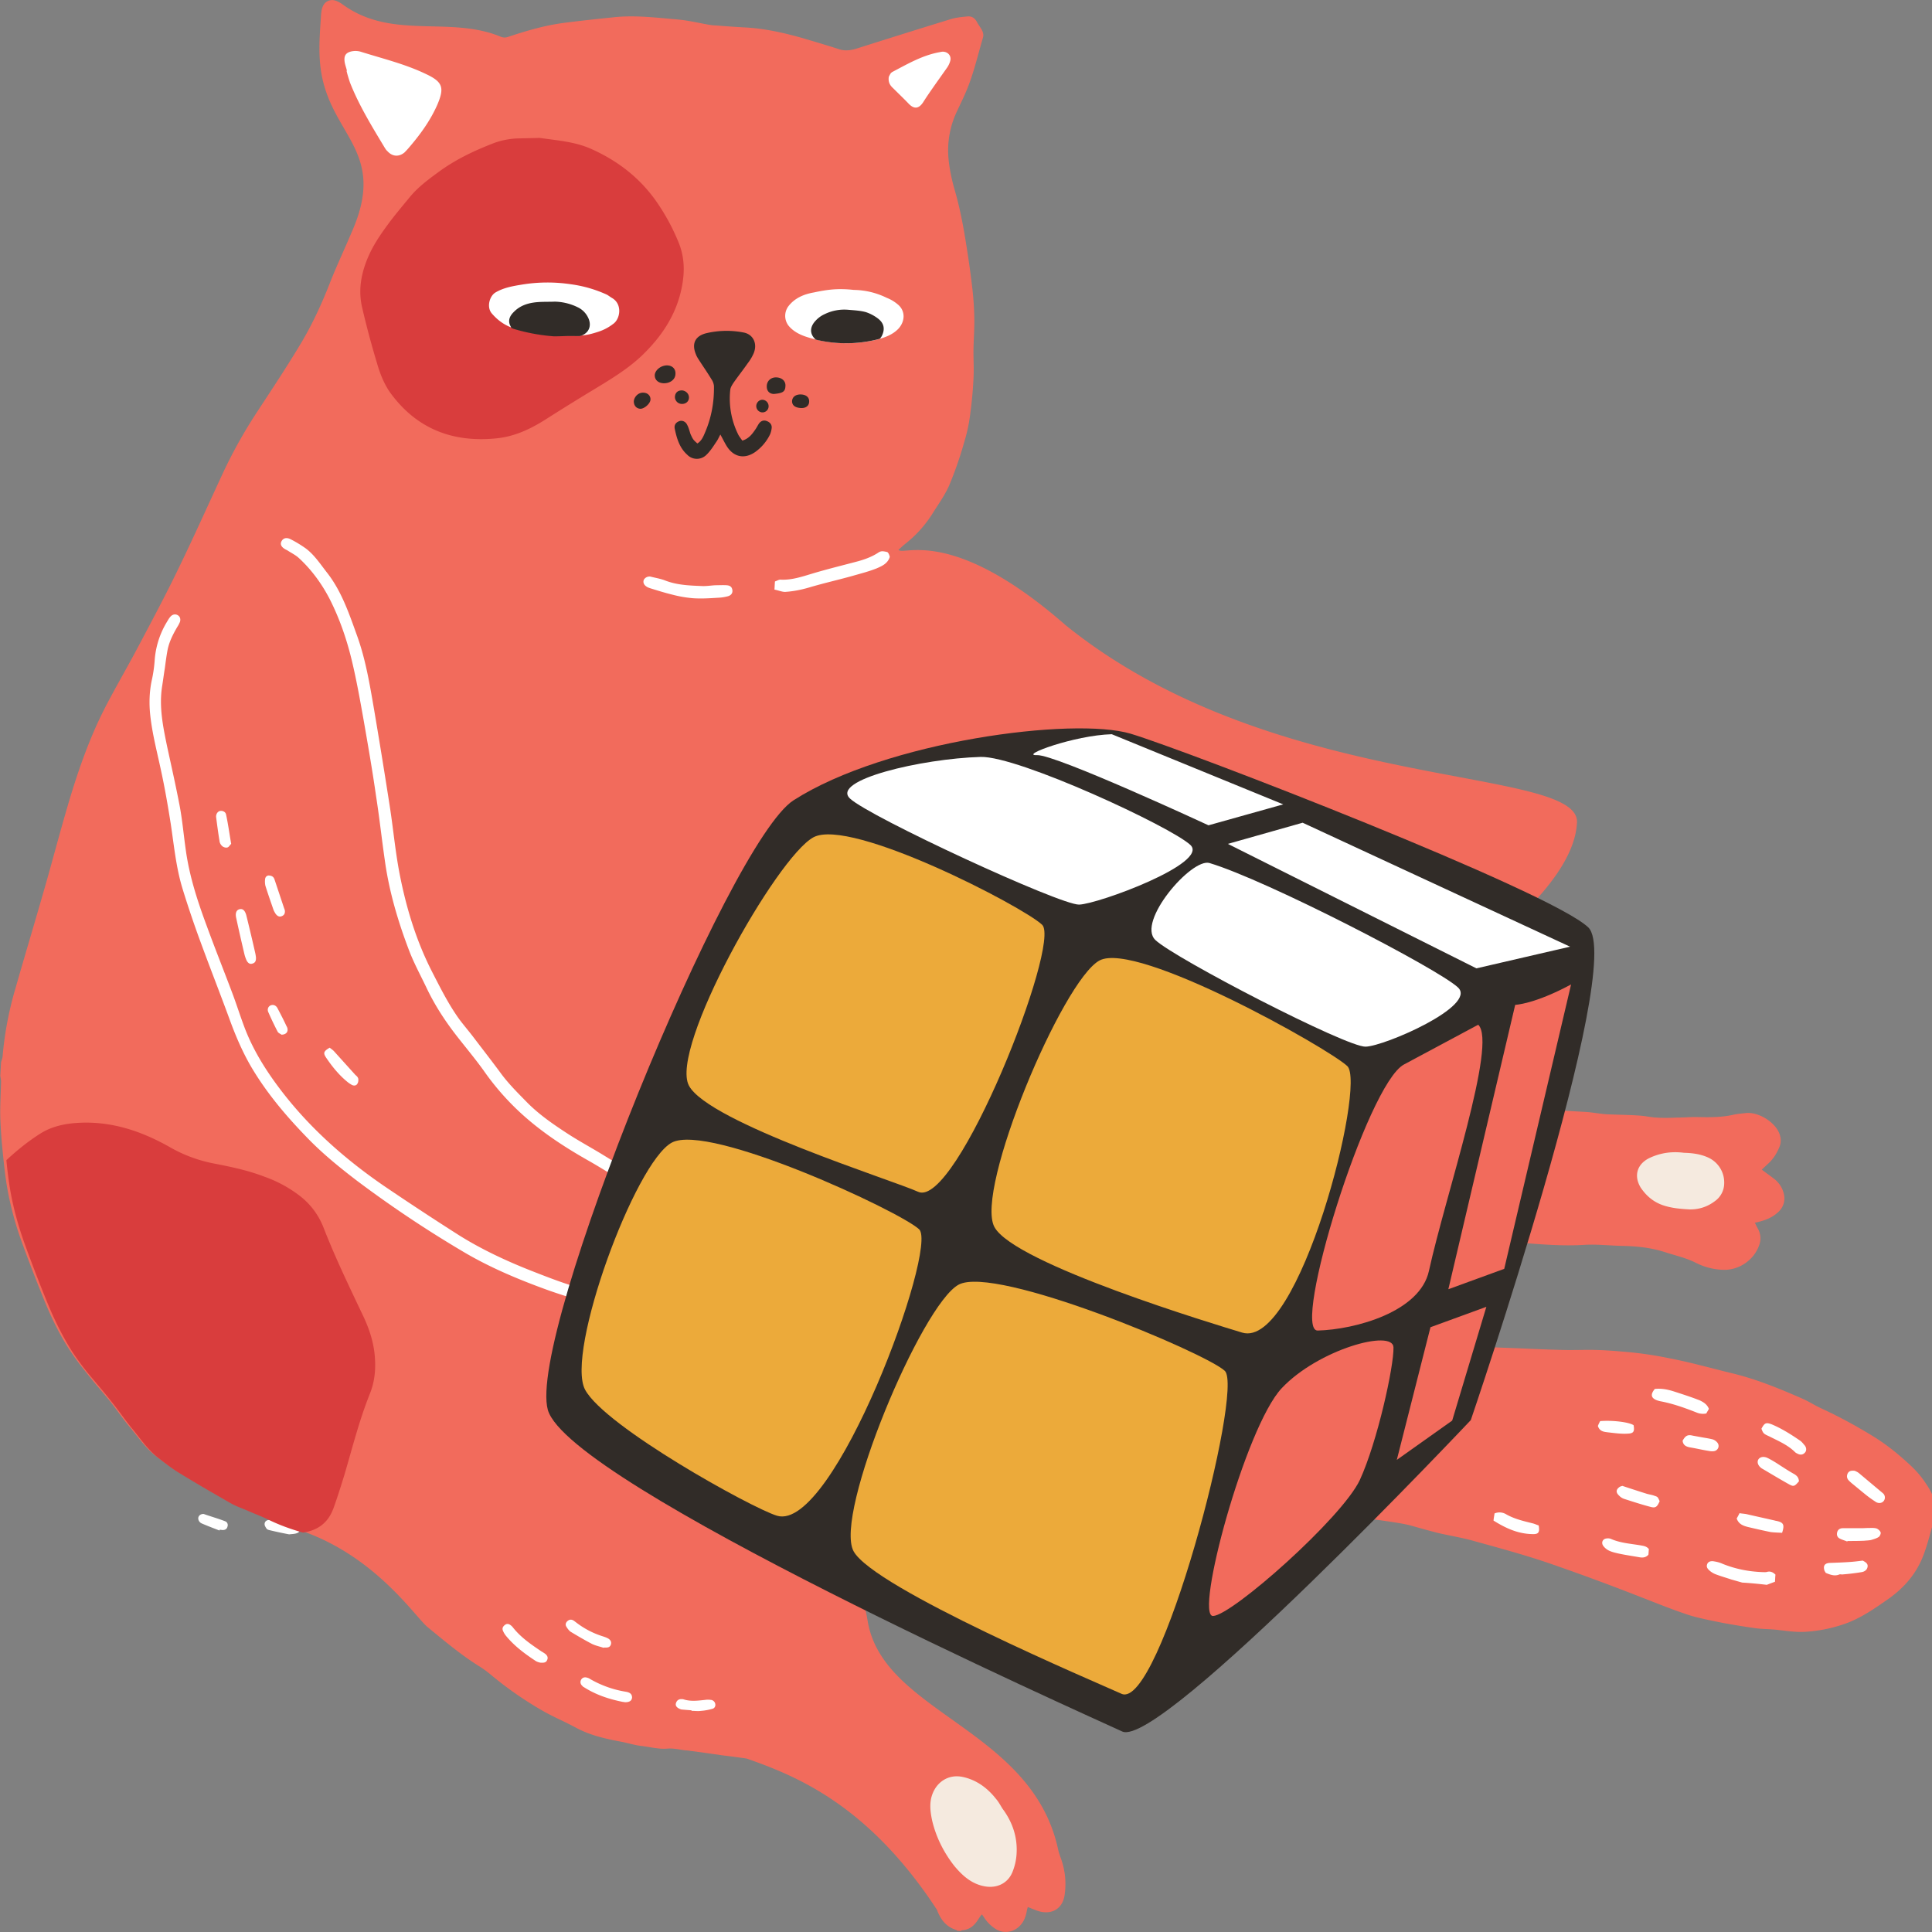 <svg width="68" height="68" fill="none" xmlns="http://www.w3.org/2000/svg"><rect width="100%" height="100%" fill="#808080" stroke="none"/><g clip-path="url(#clip0)"><path d="M.037 37.387c.018-.063.045-.134.054-.197a12.04 12.04 0 01.449-2.388c.332-1.167.682-2.325 1.015-3.492.26-.898.494-1.796.754-2.694.296-1.032.629-2.055 1.069-3.043.152-.34.323-.682.503-1.014.332-.62.691-1.24 1.015-1.858.476-.898.96-1.805 1.4-2.72.54-1.114 1.042-2.236 1.563-3.358.35-.745.755-1.464 1.204-2.146.53-.808 1.06-1.607 1.553-2.433.387-.655.701-1.337.98-2.046.206-.53.448-1.05.673-1.571l.162-.377c1.202-2.854-.944-3.325-1.165-5.823-.054-.575 0-1.158.036-1.733.009-.08.018-.17.054-.251.08-.216.305-.296.512-.198.063.027.125.063.188.108 1.73 1.265 3.742.398 5.539 1.128.099.044.18.053.287.018.62-.207 1.258-.395 1.904-.485C20.397.733 21 .67 21.61.607c.755-.08 1.51.018 2.264.081.377.036.745.126 1.113.189.063.009.126.018.189.018.35.027.7.053 1.05.071.692.036 1.366.189 2.03.377.423.126.854.252 1.267.386.215.072.413.045.62-.017 1.104-.35 2.218-.7 3.332-1.042.18-.054.377-.072.565-.09.162-.018.27.054.342.189.036.072.09.144.134.215.072.108.117.225.081.341-.188.638-.332 1.284-.593 1.895-.098.233-.215.467-.323.7a3.19 3.19 0 00-.305 1.553c.027.404.108.79.215 1.176.198.673.324 1.356.431 2.047.072.449.135.898.189 1.355.045.36.072.728.08 1.087.01.359-.017.727-.026 1.086-.01.359.018.71 0 1.068a13.81 13.81 0 01-.108 1.212 5.8 5.8 0 01-.215 1.042 13.23 13.23 0 01-.54 1.553c-.161.359-.404.69-.61 1.023a4.217 4.217 0 01-.934 1.023c-.08.063-.153.135-.234.207.162.224 1.877-.852 5.877 2.648 7.427 6.006 18.27 4.908 18 7-.242 3.582-9.273 8.163-9.094 8.414.144.198.297.404.458.593a.533.533 0 00.243.152c.503.153 1.006.315 1.536.369l.655.08c.234.036.467.081.692.117.144.018.287.036.422.045.566.063 1.132.134 1.697.188.162.018.324.01.494.01h.153c.09 0 .189.008.279.017.934.045 1.868.1 2.802.153.233.018.467.063.7.08.386.019.773.019 1.15.046.206.009.413.063.61.071.252.018.494.01.746 0 .251 0 .494-.026.745-.017.404.009.809.009 1.213-.081.152-.036.314-.045.467-.063.476-.036 1.086.377 1.185.808a.596.596 0 01-.027.395c-.09.215-.206.404-.377.565-.08.072-.153.144-.242.225.161.125.323.233.467.35.161.135.27.314.314.52a.642.642 0 01-.198.62c-.197.189-.44.287-.7.35-.036.01-.063.018-.126.027.036.072.063.135.099.198a.687.687 0 01.054.592c-.18.52-.7.88-1.249.87a2.279 2.279 0 01-.97-.242c-.35-.179-.727-.26-1.086-.377-.494-.161-1.006-.215-1.518-.224-.44-.009-.89-.063-1.33-.036-1.014.063-2.011-.072-3.017-.126-.52-.026-1.042-.08-1.554-.152-.7-.099-1.4-.18-2.101-.225-.306-.026-.602-.098-.907-.152-.225-.036-.45-.09-.674-.108a11.21 11.21 0 01-1.221-.206c-.35-.072-.7-.117-1.051-.171-.341-.054-.692-.108-1.033-.17-.225-.037-.449-.081-.674-.126-.287-.054-.574-.108-.88-.162-.126.054-.188.18-.27.296-.34.503-.673 1.006-1.023 1.509-.35.493-.71.978-1.069 1.472-.027.036-.045.072-.09.126.09.027.162.062.234.071.494.045.97.171 1.437.306l.144.026c.467.054.934.117 1.392.216.224.045.449.063.673.09.315.036.62.072.934.117.44.062.871.134 1.312.206.34.054.691.108 1.032.17.378.063.755.135 1.141.198l.485.08c.242.037.494.073.745.1.8.071 1.608.143 2.407.197.53.036 1.07.045 1.608.072.431.018.853.036 1.284.045.386.009.773-.01 1.15 0 .296.009.584.027.88.054a13.12 13.12 0 011.67.233c.755.144 1.482.35 2.219.53.862.206 1.67.538 2.47.888.233.1.449.243.682.35.665.306 1.302.656 1.922 1.042.422.27.808.584 1.177.925.215.197.413.413.575.664.18.26.332.539.34.862.01.152-.008.314-.053.458-.108.395-.207.799-.35 1.185-.243.664-.683 1.176-1.258 1.58-.476.332-.952.664-1.5.861-.458.162-.934.26-1.419.288-.314.018-.62-.027-.934-.063-.27-.036-.547-.027-.808-.063a25.855 25.855 0 01-1.158-.188c-.36-.072-.728-.144-1.087-.243-.575-.18-1.168-.422-1.77-.655a81.897 81.897 0 00-3.233-1.194c-.889-.305-1.796-.548-2.703-.8-.413-.116-.835-.179-1.248-.278-.315-.08-.63-.17-.952-.26-1.105-.314-11.164-1.257-12.269-1.553-.592-.162-1.185-.305-1.742-.566-.36-.17-7.885-.233-7.715.18.144.341.332.664.503.988.072.134.144.278.225.413.197.34.404.69.601 1.032.1.17.198.35.297.52.126.234.251.467.395.692.332.52.512 1.095.61 1.697.575 3.217 5.786 3.753 6.698 8.008.018.08.045.161.072.242.17.44.224.898.153 1.365-.063.422-.387.682-.854.574-.143-.036-.278-.099-.44-.161-.009.035-.027.09-.036.143-.044.243-.134.45-.34.602a.67.67 0 01-.728.045 1.346 1.346 0 01-.44-.431c-.018-.027-.036-.054-.072-.1a1.19 1.19 0 00-.108.145c-.135.224-.305.395-.584.412-.018 0-.036.019-.054.028-.045 0-.09-.01-.125-.01-.01-.008-.018-.026-.027-.026-.36-.108-.557-.368-.683-.71C30.546 63.5 28 62.5 26.28 61.895a40.6 40.6 0 00-.88-.116c-.369-.054-.737-.108-1.096-.153a1.099 1.099 0 00-.17-.018c-.216-.027-.432-.08-.639-.063-.305.027-.592-.053-.889-.09-.27-.026-.53-.116-.79-.161-.53-.099-1.06-.224-1.545-.485-.377-.206-.772-.368-1.15-.583a12.79 12.79 0 01-1.796-1.24 3.865 3.865 0 00-.43-.322c-.656-.404-1.249-.907-1.842-1.392-.422-.341-1.787-2.442-4.365-3.366a8.377 8.377 0 01-1.347-.494c-.242-.117-.485-.207-.727-.314-.207-.09-.413-.162-.611-.27-.584-.34-1.177-.682-1.76-1.041-.26-.162-.503-.35-.746-.53-.386-.296-.655-.709-.97-1.077-.242-.296-.458-.62-.7-.916-.279-.34-.575-.673-.844-1.023a8.479 8.479 0 01-.521-.71c-.35-.529-.629-1.103-.872-1.687a56.216 56.216 0 01-.79-2.038 11.497 11.497 0 01-.539-1.957c-.08-.449-.125-.898-.17-1.355a16.975 16.975 0 01-.081-1.167c-.01-.422.018-.844.027-1.257 0-.072-.018-.135-.027-.207l.027-.476z" fill="#F26B5C"/><path d="M27.258 20.752c.009-.117.009-.188.018-.287.063-.018.143-.072.206-.063.378.018.728-.099 1.087-.207.503-.152 1.015-.278 1.527-.413.278-.071.548-.161.79-.314.117-.08.162-.08.35-.036.01.018.036.036.045.063a.38.38 0 01.036.108c-.072.233-.278.323-.467.404-.27.108-.557.18-.835.26-.512.144-1.033.26-1.545.413-.278.081-.557.135-.835.153-.117 0-.234-.054-.377-.081zM22.893 20.294c.17.045.35.072.512.135.413.162.844.18 1.284.197.162.01.323-.018.485-.027.135 0 .27-.009.404 0 .126.01.18.063.198.162.018.108-.036.189-.153.224a1.58 1.58 0 01-.359.054c-.287.018-.566.036-.853.018a4.222 4.222 0 01-.737-.125c-.26-.063-.52-.144-.781-.225-.054-.018-.108-.036-.153-.072-.09-.063-.116-.161-.072-.242a.235.235 0 01.225-.099zM61.314 55.7l-.377-.107c-.188-.063-.377-.117-.566-.189a.734.734 0 01-.18-.107c-.071-.063-.143-.126-.107-.234.027-.09.117-.134.251-.107.108.017.207.044.306.09.449.179.907.269 1.392.287.054 0 .117.009.17-.01.108-.026.198.01.288.1-.01.071-.01.152-.018.25a10.05 10.05 0 00-.288.108 14.92 14.92 0 00-.87-.08zM60.147 49.587c-.027.054-.063.108-.09.162a.577.577 0 01-.35-.036c-.413-.162-.836-.314-1.276-.395a1.43 1.43 0 01-.098-.027c-.225-.08-.252-.207-.09-.404.233-.027.458.018.682.09.306.099.611.197.907.314.126.063.252.135.315.296zM61.997 50.287c.108-.206.161-.233.368-.152.36.152.683.359.997.574.063.045.108.108.162.17.063.082.063.19 0 .252-.063.072-.153.081-.234.045-.036-.018-.08-.036-.108-.063-.26-.26-.592-.395-.907-.556-.197-.09-.215-.1-.278-.27zM62.724 53.95c-.134-.009-.27-.009-.404-.027-.27-.054-.539-.117-.808-.18-.162-.044-.315-.098-.386-.296.027-.053.063-.107.098-.188.1.018.198.018.297.045.314.072.637.143.952.215.027.01.054.01.08.018.225.054.261.135.171.413zM58.018 54.722c-.09.099-.197.108-.305.09-.252-.045-.503-.08-.755-.135-.116-.027-.233-.053-.34-.107a.55.55 0 01-.19-.162c-.08-.117-.017-.251.126-.26a.287.287 0 01.17.027c.342.143.71.161 1.06.224.1.018.18.036.252.126-.009.054-.009.134-.018.197zM52.567 53.52c.009-.1.027-.18.036-.252a.451.451 0 01.404.027c.296.17.62.242.943.323.072.018.143.054.206.072.045.251-.009.314-.224.305-.503-.009-.934-.206-1.365-.476zM63.317 52.137c-.162.188-.188.197-.377.09-.305-.171-.602-.35-.907-.53-.01 0-.01-.01-.018-.01-.126-.08-.18-.206-.135-.304.054-.108.198-.135.341-.063.144.072.288.161.423.251.17.108.332.216.511.314.1.063.153.126.162.252zM65.284 51.769c.018.009.09.035.144.08l.835.7a.2.2 0 01.045.27c-.054.08-.162.108-.27.054a4.366 4.366 0 01-.332-.234c-.18-.143-.36-.296-.548-.448-.036-.036-.072-.063-.108-.108-.053-.072-.053-.144-.017-.225.044-.08.116-.107.25-.09zM57.102 52.298c.297.099.575.189.862.279.09.026.18.035.27.071.116.036.116.045.18.189-.09.206-.144.251-.333.197-.305-.08-.61-.18-.916-.278a.44.44 0 01-.18-.117c-.125-.116-.107-.224.036-.314.018-.009.054-.018.081-.027zM64.26 55.36c-.018-.036-.036-.054-.045-.081-.054-.17.01-.26.189-.27.242-.008.494-.017.736-.035.135-.01.27-.027.413-.045 0 0 .018 0 .027.009.081.044.171.098.153.206-.018.108-.099.17-.207.189a7.672 7.672 0 01-.655.08c-.045.01-.09-.008-.126 0-.162.072-.314.018-.485-.053zM65.014 54.255c-.09-.036-.188-.063-.269-.107-.08-.045-.108-.126-.08-.225.026-.09.098-.135.197-.135h.655c.081 0 .171-.008.252-.008.09 0 .188-.01.278.017.054.019.126.081.144.135.018.045-.027.135-.063.162-.08.054-.18.08-.27.108-.071.017-.152.017-.233.026-.197.01-.395.01-.593.01-.008 0-.008.008-.017.017zM59.222 50.71c.099-.18.18-.225.359-.18l.296.054c.144.027.279.044.413.08a.365.365 0 01.153.108c.099.117.027.288-.126.305a.545.545 0 01-.17-.009c-.225-.035-.45-.09-.665-.125-.144-.027-.242-.081-.26-.234zM56.32 50.018c.44-.036 1.016.036 1.177.144.036.206.01.287-.188.296-.234.018-.476-.018-.719-.045-.135-.018-.287-.027-.35-.224a1.39 1.39 0 01.08-.17z" fill="#fff"/><path d="M12.969 9.019c-.252.574-.368 1.176-.225 1.795.153.665.332 1.329.53 1.984.108.377.26.754.494 1.068.925 1.24 2.182 1.715 3.7 1.563.638-.063 1.195-.324 1.734-.665a82.872 82.872 0 011.751-1.086c.575-.35 1.14-.691 1.635-1.158.7-.673 1.221-1.445 1.41-2.415.107-.539.098-1.06-.117-1.58a7.395 7.395 0 00-.826-1.5c-.593-.816-1.357-1.39-2.273-1.795-.556-.242-1.158-.287-1.796-.377-.197.01-.44.01-.691.018a2.682 2.682 0 00-.926.17c-.673.261-1.32.566-1.912.997-.369.27-.737.539-1.033.898-.243.296-.485.583-.71.88-.287.386-.557.772-.745 1.203z" fill="#D93D3D"/><path d="M10.382 53.636a16.046 16.046 0 01-.646-.099c-.081-.009-.171-.027-.252-.036-.09-.009-.162.045-.17.126-.01.063.035.126.071.18.018.026.072.044.117.053.225.054.44.1.674.144.072-.009.143-.009.224-.027.126-.027.18-.099.17-.206-.017-.108-.098-.126-.188-.135zM7.93 53.546c-.251-.099-.512-.17-.763-.26h-.018c-.135.009-.207.117-.153.233a.21.21 0 00.1.099c.206.09.421.17.628.251 0-.009.009-.018.009-.027.036 0 .072.01.108.01.08 0 .143-.036.161-.108.036-.081 0-.17-.072-.198zM19.184 58.205a1.502 1.502 0 00-.126-.08c-.36-.243-.718-.485-.997-.835a.427.427 0 00-.09-.09c-.063-.045-.125-.063-.197-.01-.072.055-.108.118-.072.207a.736.736 0 00.108.18c.287.35.646.62 1.024.87.062.046.143.064.18.073.125.009.206 0 .242-.09.044-.09.009-.162-.072-.225zM22.022 59.543a3.676 3.676 0 01-1.222-.43c-.045-.028-.09-.055-.134-.064-.081-.027-.162-.009-.207.063a.166.166 0 00.027.215c.018.019.036.045.063.054.422.27.88.422 1.374.521.027 0 .054.01.09.01.143 0 .224-.055.233-.163 0-.116-.063-.18-.224-.206zM21.25 57.999v-.01h.044c.09 0 .17 0 .207-.107.027-.09-.01-.17-.117-.224-.054-.027-.108-.045-.162-.063a2.983 2.983 0 01-.96-.503c-.027-.018-.054-.045-.09-.063-.072-.036-.135-.027-.198.027s-.08.126-.045.189c.036.063.09.135.144.18.251.152.512.305.772.44.135.062.27.089.404.134zM25.012 59.83a.662.662 0 00-.188 0c-.252.027-.512.063-.764-.018-.026-.009-.053-.009-.08-.009-.1 0-.162.054-.189.144-.027.09.036.153.108.188.036.019.08.036.117.036.107.01.215.018.323.027v.018c.117 0 .224.018.341 0 .135-.009.27-.036.395-.072.072-.017.117-.09.1-.17a.173.173 0 00-.163-.144zM8.604 33.59c.018.071.045.152.08.224.046.08.109.135.207.099.09-.027.126-.09.117-.225 0-.009-.009-.063-.018-.116-.099-.44-.206-.89-.314-1.329-.045-.189-.126-.27-.243-.242-.116.027-.161.143-.116.323.09.422.188.844.287 1.266zM7.724 29.586a.289.289 0 00.09.188c.045.045.134.072.188.054.054-.009.09-.09.135-.126-.063-.359-.108-.7-.18-1.032-.018-.099-.125-.144-.215-.126-.081.018-.144.108-.135.216.036.278.072.556.117.826zM12.26 38.105c.035.027.08.054.125.081.072.036.153.027.189-.036.036-.045.044-.117.036-.18-.01-.053-.054-.098-.1-.134l-.745-.826c-.045-.054-.107-.09-.161-.135-.216.126-.234.189-.126.35.224.333.476.638.781.88zM9.529 35.385c-.09.036-.135.144-.08.251.098.225.206.45.322.674.027.054.108.08.135.107.135 0 .216-.071.216-.17a.224.224 0 00-.036-.126c-.099-.215-.207-.422-.315-.628-.053-.108-.152-.144-.242-.108zM9.987 31.929l-.323-.97c-.027-.08-.072-.134-.189-.143-.063-.01-.135.036-.144.125a.68.68 0 00.01.234c.09.287.188.565.287.853.018.044.045.09.072.134.054.072.125.126.224.081.09-.036.117-.117.099-.215a1.558 1.558 0 01-.036-.1z" fill="#fff"/><path d="M34.66 66.393c.419.076.807-.099.972-.496a2.01 2.01 0 00.146-.615c.045-.596-.133-1.142-.493-1.622-.074-.118-.138-.243-.23-.347-.3-.382-.688-.669-1.17-.77-.464-.1-.877.137-1.056.574-.127.312-.09.63-.022.954.138.59.408 1.124.777 1.598.289.347.61.64 1.076.724zM58.512 42.414c.306.108.629.135.943.153.333.009.638-.09.898-.287a.774.774 0 00.333-.62.963.963 0 00-.557-.915c-.27-.126-.557-.162-.862-.171-.423-.054-.827 0-1.222.189-.431.215-.548.628-.296 1.04.197.288.44.495.763.611z" fill="#F5EADF"/><path d="M11.73 53.106c.143-.395.269-.799.394-1.203.279-.951.521-1.912.89-2.837.197-.484.224-.978.161-1.49-.063-.476-.224-.915-.43-1.337-.477-1.006-.962-2.011-1.366-3.053a2.594 2.594 0 00-.862-1.122 4.454 4.454 0 00-1.204-.646c-.583-.225-1.185-.35-1.787-.467a5.023 5.023 0 01-1.5-.548c-.97-.556-2.002-.924-3.152-.888-.52.018-1.024.107-1.473.395-.422.269-.808.583-1.176.924.035.368.08.736.143 1.095.117.665.306 1.32.54 1.958.25.682.511 1.364.79 2.037.242.584.53 1.159.87 1.688.162.242.333.476.522.71.278.34.574.673.844 1.023.242.296.458.62.7.916.306.367.575.78.97 1.077.243.188.485.377.746.53.583.358 1.176.7 1.769 1.04.189.108.404.18.61.27.243.108.495.198.728.314.386.189.79.333 1.204.45.511-.073.88-.333 1.068-.836z" fill="#D93D3D"/><path d="M12.317 2.902c.316.806.776 1.552 1.219 2.289.029.046.057.093.094.123.172.195.398.22.603.056.04-.042.082-.083.131-.14.406-.468.774-.965 1.032-1.552.246-.584.193-.79-.386-1.064-.742-.36-1.537-.549-2.325-.797a.668.668 0 00-.328-.005c-.188.047-.25.151-.23.34.013.122.058.22.083.337l-.012.004c.032.143.078.282.119.409zM31.443 3.112c.18.18.368.359.548.547.188.189.35.17.503-.063.09-.143.188-.287.287-.43.18-.26.368-.521.557-.79a.787.787 0 00.108-.234c.045-.17-.072-.314-.252-.323-.045 0-.08.009-.125.018-.602.108-1.123.413-1.653.691-.018.009-.036.027-.054.036a.857.857 0 00-.08.144c-.028.206.062.314.161.404zM31.578 10.697a1.37 1.37 0 00-.369-.215 2.711 2.711 0 00-1.158-.278c-.575-.063-.934-.01-1.41.09-.35.062-.674.197-.898.493a.566.566 0 00.009.673c.161.198.386.315.628.395a4.545 4.545 0 002.515.09c.27-.072.53-.17.728-.377.251-.278.242-.655-.045-.87zm-10.032-.206c-.063-.036-.117-.08-.18-.117a4.455 4.455 0 00-1.266-.368 5.554 5.554 0 00-1.725.01c-.323.053-.646.107-.934.277-.215.126-.323.53-.125.746.224.26.494.44.808.53.449.134.916.215 1.383.25.252 0 .494-.017.745-.008.297.018.566-.054.836-.144a1.69 1.69 0 00.485-.26c.26-.17.341-.7-.027-.916z" fill="#fff"/><path d="M24.546 15.608c.143-.09.206-.233.269-.386.224-.52.323-1.068.314-1.634a.5.5 0 00-.09-.242c-.152-.252-.323-.494-.476-.736-.026-.045-.053-.09-.071-.144-.153-.368-.027-.637.359-.736a3.12 3.12 0 011.32-.027c.341.063.503.395.35.745a1.648 1.648 0 01-.206.341c-.162.234-.341.458-.503.691-.045.072-.099.153-.108.234a2.84 2.84 0 00.279 1.58c.035.072.098.143.143.215.234-.072.35-.233.467-.404.045-.063.081-.143.126-.206.072-.09.17-.126.287-.072.108.045.171.135.153.251a.78.78 0 01-.054.207 1.632 1.632 0 01-.53.628c-.368.252-.745.18-.988-.197-.08-.126-.143-.26-.233-.422-.054.099-.09.188-.144.26-.108.162-.216.332-.35.458a.472.472 0 01-.674-.009c-.27-.242-.368-.575-.44-.925-.018-.116.036-.206.153-.251.108-.045.233.009.287.126.054.099.081.215.117.323.09.197.099.206.242.332zM23.495 12.861c.18.009.296.135.278.314-.009.189-.197.323-.422.314-.189-.009-.314-.125-.305-.296.018-.18.233-.341.449-.332zM27.23 13.866c-.16-.008-.25-.116-.242-.287.01-.18.153-.305.342-.296.197.009.332.135.314.314-.009.198-.108.242-.413.27zM22.66 13.822c.152.009.25.125.233.26-.018.135-.225.314-.36.305-.143-.009-.233-.126-.224-.278.027-.17.18-.305.35-.287zM28.165 14.36c-.189-.018-.287-.098-.287-.242.009-.153.134-.243.323-.234.18.01.287.108.278.252 0 .152-.125.242-.314.224z" fill="#312C28"/><path d="M23.998 13.74c.143.01.251.117.251.252s-.108.225-.242.225a.246.246 0 01-.252-.252c.01-.143.099-.224.243-.224zM26.809 14.513a.223.223 0 01-.189-.252c.018-.116.126-.206.243-.188a.228.228 0 01.188.251.215.215 0 01-.242.189z" fill="#312C28"/><path d="M44.51 39.407c.072-.198.063-.233-.116-.377h-.018c-.162.018-.243.126-.296.27-.207.529-.405 1.068-.63 1.588-.152.36-.332.71-.52 1.05-.09.162-.18.324-.279.485a.345.345 0 01.144-.116c.126.026.243.044.36.071.35-.547.637-1.122.889-1.723.17-.422.314-.835.467-1.248z" fill="#fff"/><path d="M30.922 11.227a1.454 1.454 0 00-.449-.242c-.198-.054-.404-.063-.61-.081a1.58 1.58 0 00-.836.152.962.962 0 00-.314.225c-.225.233-.216.485 0 .673a4.55 4.55 0 002.173-.009c.036-.009.063-.018.09-.027l.054-.08c.126-.243.09-.45-.108-.61zM20.701 11.182a.771.771 0 00-.368-.368 1.918 1.918 0 00-.808-.197c-.207.009-.413 0-.62.018-.314.027-.601.116-.826.35-.126.125-.207.278-.126.466.018.027.027.063.045.09.036.018.081.036.117.045a6.59 6.59 0 001.383.252c.252 0 .494-.018.745-.01h.162c.018-.008.045-.008.063-.017.279-.108.36-.368.233-.629z" fill="#312C28"/><path d="M29.89 49.21c0-.17-.01-.341-.019-.53.09.018.18.036.27.045.467.072.754-.134.799-.53.027-.206-.045-.394-.153-.565-.036-.054-.072-.099-.107-.162.098-.017.18-.026.269-.053a.757.757 0 00.53-.458c.072-.189.09-.377-.045-.548-.278-.34-.575-.682-.979-.88-.278-.134-.566-.278-.862-.377a19.623 19.623 0 01-3.287-1.391c-.925-.485-1.805-1.042-2.695-1.58-.538-.332-1.06-.691-1.598-1.041-.279-.18-.557-.35-.836-.521-.386-.234-.78-.449-1.158-.691-.512-.333-1.015-.674-1.446-1.105-.332-.34-.674-.673-.961-1.068-.305-.413-.62-.817-.934-1.23-.162-.215-.341-.422-.503-.637-.377-.52-.665-1.095-.96-1.67-.558-1.086-.908-2.235-1.142-3.42-.152-.772-.224-1.553-.34-2.325-.18-1.168-.37-2.335-.567-3.502-.152-.88-.296-1.76-.601-2.603-.279-.772-.54-1.553-1.051-2.208-.234-.297-.44-.62-.746-.853a4.232 4.232 0 00-.548-.332c-.152-.072-.26-.027-.314.08-.054.108 0 .207.153.288l.054.027c.135.09.287.161.404.269.449.413.808.907 1.087 1.445.35.692.601 1.419.781 2.173.17.709.296 1.427.422 2.136.153.88.306 1.76.431 2.64.117.745.198 1.499.306 2.244.152 1.104.467 2.163.862 3.196.17.44.395.853.601 1.284.306.646.692 1.23 1.132 1.786.297.377.602.745.88 1.131.413.593.89 1.131 1.437 1.616.7.62 1.491 1.131 2.308 1.59.342.197.674.403 1.006.61.198.125.369.269.566.386.853.53 1.68 1.086 2.55 1.58.576.323 1.15.664 1.752.942.754.35 1.5.7 2.29.97.36.125.71.26 1.06.395.413.161.736.458 1.024.79.126.153.108.314-.063.413a.594.594 0 01-.225.063c-.08.009-.17-.01-.26-.018l-.26-.027c-.108-.01-.207.018-.252.116-.045.108-.036.207.045.297l.153.152c.08.09.18.17.251.27.054.08.099.188.117.296.018.126-.054.206-.189.206-.09 0-.18-.018-.278-.026-.09-.01-.18-.028-.278-.045-.252-.045-.468.143-.378.43.045.135.081.279.081.422 0 .342-.162.458-.458.386a.883.883 0 01-.216-.08c-.197-.126-.404-.243-.592-.386-.315-.243-.593-.521-.907-.745a13.758 13.758 0 00-1.931-1.132c-.934-.458-1.922-.772-2.883-1.13a40.355 40.355 0 00-2.3-.746c-.52-.161-1.023-.359-1.526-.556-.862-.342-1.707-.737-2.497-1.23-.89-.566-1.778-1.15-2.65-1.742-1.373-.943-2.613-2.038-3.628-3.367-.52-.682-.979-1.409-1.284-2.217-.153-.404-.278-.808-.431-1.212-.297-.79-.61-1.57-.898-2.36-.324-.872-.611-1.751-.737-2.676-.072-.503-.116-1.005-.206-1.5-.135-.717-.297-1.427-.45-2.136-.143-.691-.287-1.382-.179-2.1.036-.216.063-.44.099-.656.027-.206.054-.413.09-.61.054-.306.197-.584.35-.844.036-.054.063-.108.09-.17.036-.109 0-.198-.081-.243-.081-.045-.18-.027-.252.054a.809.809 0 00-.098.143 3.01 3.01 0 00-.458 1.41 4.777 4.777 0 01-.108.718c-.081.404-.09.808-.045 1.212.072.655.242 1.293.377 1.93.135.62.243 1.248.341 1.867.117.772.189 1.562.423 2.316.197.638.413 1.275.646 1.904.323.88.665 1.75.988 2.63.234.646.503 1.275.862 1.858.54.88 1.204 1.652 1.913 2.38.54.556 1.14 1.04 1.752 1.507a40.771 40.771 0 003.7 2.47c.934.556 1.94.978 2.955 1.346.673.242 1.356.43 2.038.655.62.207 1.258.368 1.86.638.323.143.655.269.987.404.144.053.297.098.44.152.809.323 1.545.772 2.282 1.23.386.242.718.566 1.068.853.297.242.611.458.98.565.574.162.987-.206.987-.682z" fill="#fff"/><path d="M27.931 28.167c-2.299 1.473-9.385 18.826-8.649 21.456.746 2.622 18.879 10.701 20.217 11.32 1.347.62 12.268-10.96 12.268-10.96s5.488-16.061 4.132-17.345c-1.357-1.284-14.1-6.212-16.104-6.814-2.011-.601-8.613.26-11.864 2.343z" fill="#312C28"/><path d="M28.632 29.469c-1.302.7-5.083 7.433-4.383 8.744.7 1.302 7.212 3.34 8.065 3.734 1.347.62 5.048-8.761 4.365-9.399-.683-.646-6.736-3.78-8.047-3.079zM23.647 40.215c-1.302.7-3.754 7.397-3.053 8.699.7 1.302 5.864 4.165 6.754 4.435 2.002.601 5.685-9.444 5.002-10.082-.683-.637-7.391-3.752-8.703-3.052zM38.7 33.805c-1.303.7-4.401 8.08-3.7 9.381.7 1.302 7.831 3.448 8.72 3.717 2.003.601 4.383-8.744 3.7-9.381-.682-.638-7.409-4.417-8.72-3.717zM33.742 45.215c-1.302.7-4.4 8.08-3.7 9.381.7 1.302 8.577 4.633 9.43 5.019 1.347.62 4.32-10.728 3.637-11.366-.682-.637-8.065-3.734-9.367-3.034z" fill="#ECAA3A"/><path d="M34.514 26.641c-2.092.063-5.28.817-4.598 1.464.683.646 7.4 3.752 8.065 3.734.665-.018 4.599-1.463 3.916-2.1-.682-.638-6.053-3.134-7.383-3.098zM40.667 33.087c.682.646 6.736 3.78 7.4 3.752.665-.017 3.934-1.436 3.251-2.082-.682-.647-6.736-3.78-8.747-4.381-.629-.189-2.578 2.073-1.904 2.71zM39.13 25.842c-1.32.036-3.286.763-2.63.736.655-.027 6.035 2.47 6.035 2.47l2.631-.737-6.035-2.469zM45.849 28.957l-2.632.745 8.748 4.381 3.296-.763-9.412-4.363z" fill="#fff"/><path d="M52.028 36.067s-1.788.96-2.614 1.4c-1.302.701-3.978 9.391-3.035 9.364 1.32-.036 3.601-.655 3.915-2.1.584-2.667 2.416-8.026 1.734-8.664zM55.297 34.649c-1.302.7-1.967.718-1.967.718l-2.353 10.01 1.967-.718 2.353-10.01zM45.112 48.86c-1.284 1.365-3.08 8.044-2.416 8.017.665-.018 4.536-3.448 5.165-4.785.62-1.347 1.203-4.013 1.185-4.668-.018-.656-2.65.071-3.934 1.436zM50.348 46.714l-1.185 4.669L51.112 50l1.203-4.004-1.967.718z" fill="#F26B5C"/></g><defs><clipPath id="clip0"><path fill="#fff" d="M0 0h68v68H0z"/></clipPath></defs></svg>
